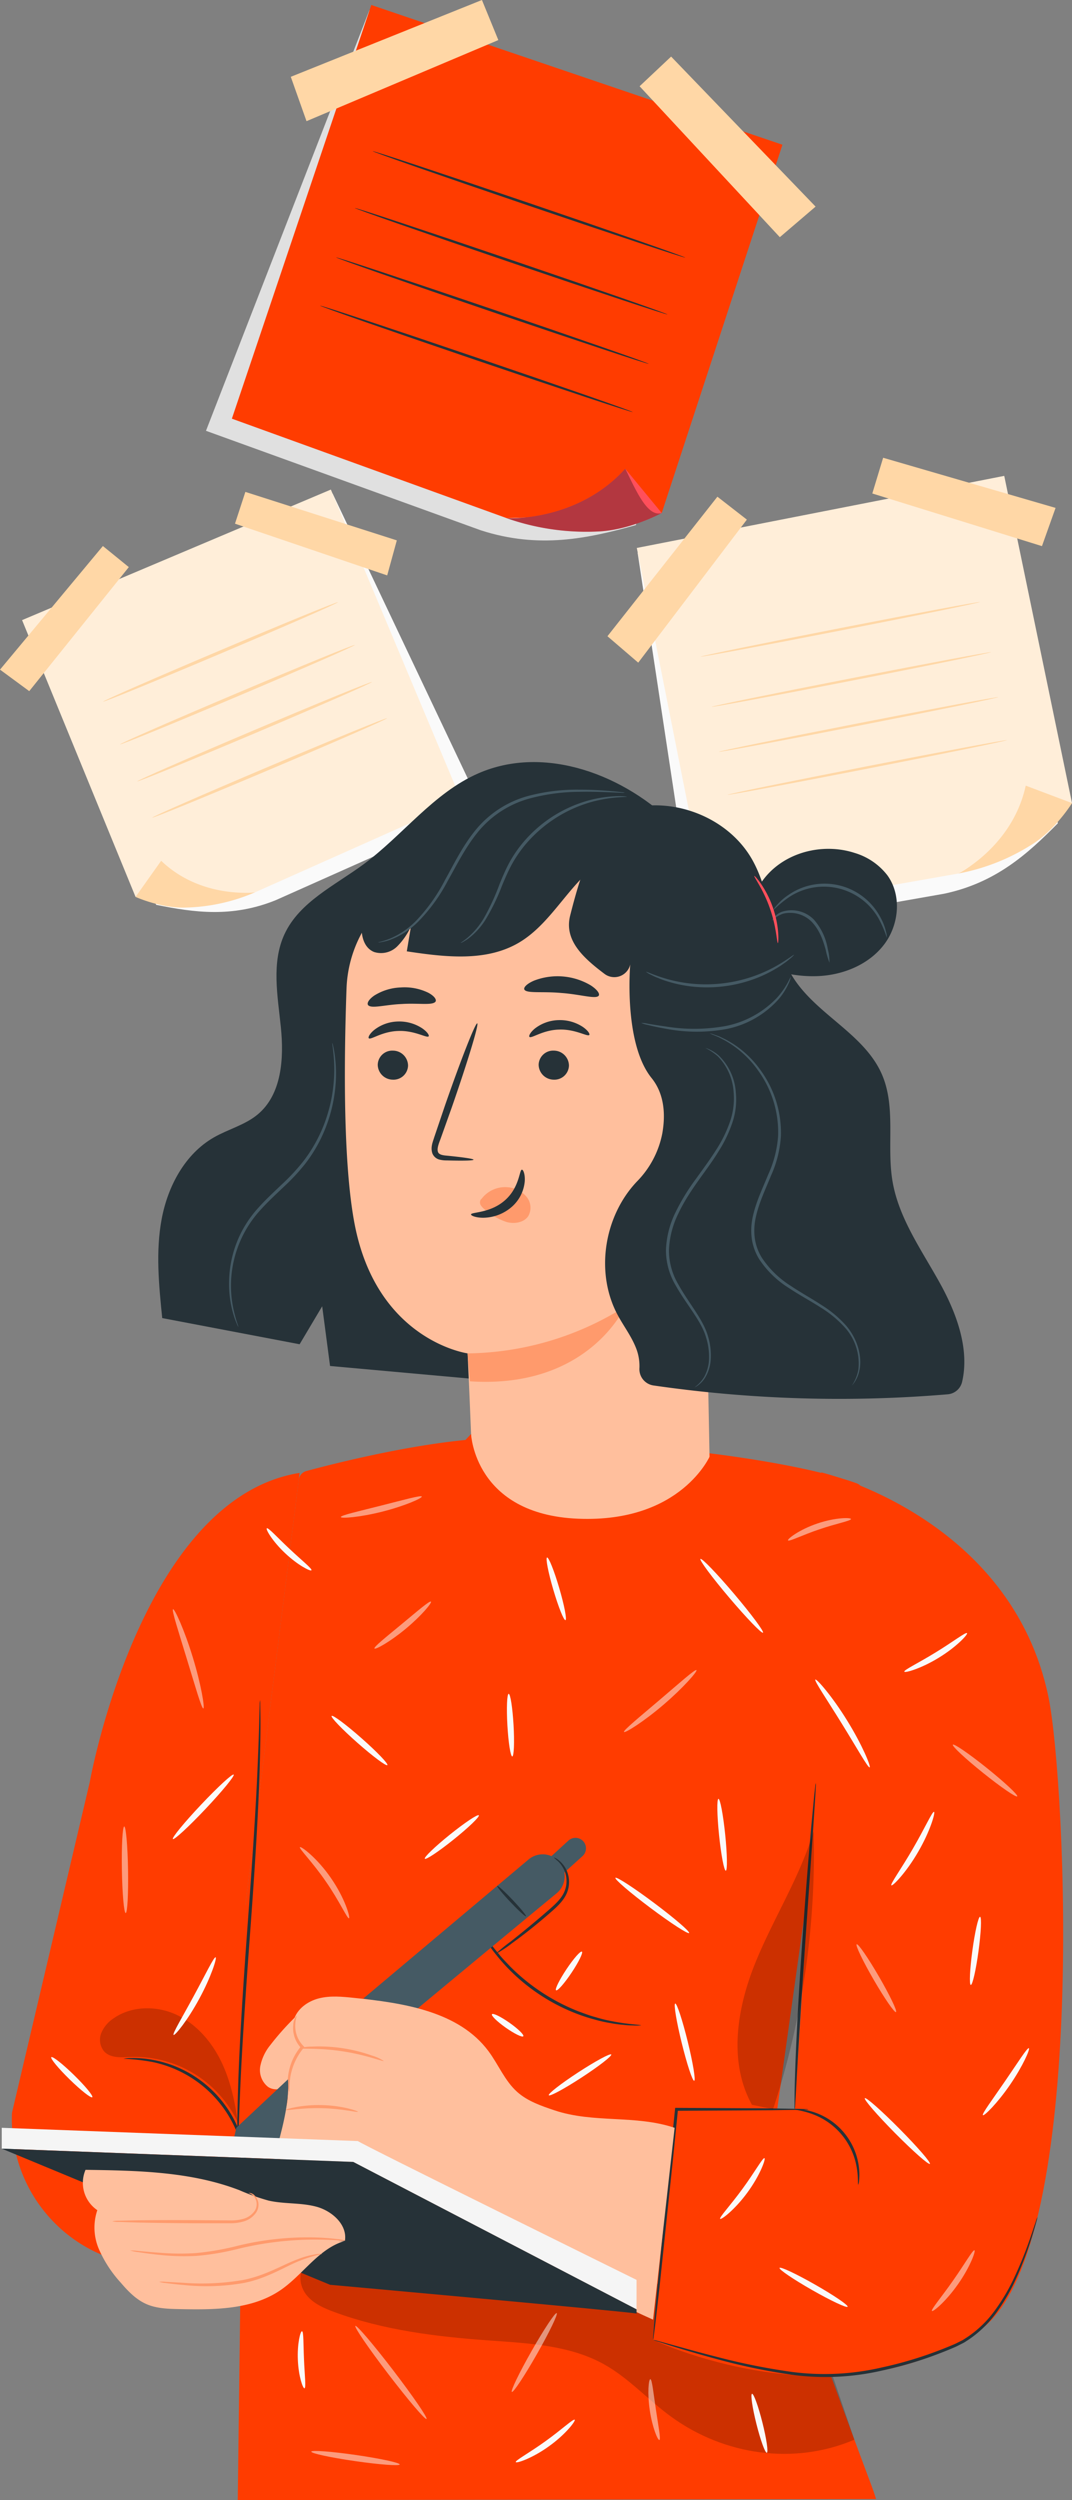 <svg xmlns="http://www.w3.org/2000/svg" width="295" height="687.745" viewBox="0 0 295 687.745">
  <rect x="0" y="0" width="295" height="687.745" fill="#808080" stroke="none"/>
  <g id="Grupo_953138" data-name="Grupo 953138" transform="translate(-98.25 5.797)">
    <g id="Grupo_953141" data-name="Grupo 953141" transform="translate(9.423 11.989)">
      <path id="Trazado_629390" data-name="Trazado 629390" d="M246.755,5231.79,265.4,5321.8c-8.293,8.419-17.09,16.376-31.289,19.377L165.8,5353.185l-16.039-105.809Z" transform="translate(114.532 -5113.117)" fill="#fafafa"/>
      <path id="Trazado_629391" data-name="Trazado 629391" d="M248.672,5228.64l18.647,90.014-31.289,19.376-68.308,12.005-20.164-101.568Z" transform="translate(116.509 -5115.521)" fill="#ffeed9"/>
      <path id="Trazado_629392" data-name="Trazado 629392" d="M166.114,5276.96l12.732,4.8s-4.6,7.494-11.3,11.555a57.1,57.1,0,0,1-19.991,7.822S162.472,5293.722,166.114,5276.96Z" transform="translate(204.982 -5078.63)" fill="#ffd7a6"/>
      <path id="Trazado_629393" data-name="Trazado 629393" d="M196.8,5250.123l-46.683-14.481,2.98-9.829,47.45,13.794Z" transform="translate(178.759 -5117.679)" fill="#ffd7a6"/>
      <path id="Trazado_629394" data-name="Trazado 629394" d="M198.3,5270.272l30.26-38.383,8.106,6.305-29.894,39.347Z" transform="translate(57.688 -5113.042)" fill="#ffd7a6"/>
      <g id="Grupo_934243" data-name="Grupo 934243" transform="translate(281.63 147.806)">
        <path id="Trazado_629395" data-name="Trazado 629395" d="M161.913,5263.351c.035.183,17.275-3.036,38.5-7.189s38.413-7.665,38.378-7.845-17.271,3.039-38.507,7.192S161.878,5263.172,161.913,5263.351Z" transform="translate(-161.913 -5248.309)" fill="#ffd7a6"/>
      </g>
      <g id="Grupo_934244" data-name="Grupo 934244" transform="translate(284.681 161.604)">
        <path id="Trazado_629396" data-name="Trazado 629396" d="M160.183,5271.178c.035.181,17.277-3.039,38.5-7.191s38.413-7.667,38.378-7.844-17.271,3.036-38.507,7.19S160.148,5271,160.183,5271.178Z" transform="translate(-160.183 -5256.135)" fill="#ffd7a6"/>
      </g>
      <g id="Grupo_934245" data-name="Grupo 934245" transform="translate(286.654 173.98)">
        <path id="Trazado_629397" data-name="Trazado 629397" d="M159.064,5278.194c.035.183,17.277-3.039,38.5-7.19s38.413-7.665,38.378-7.845-17.271,3.038-38.5,7.191S159.029,5278.015,159.064,5278.194Z" transform="translate(-159.064 -5263.152)" fill="#ffd7a6"/>
      </g>
      <g id="Grupo_934246" data-name="Grupo 934246" transform="translate(289.051 185.799)">
        <path id="Trazado_629398" data-name="Trazado 629398" d="M157.705,5284.9c.035.181,17.275-3.039,38.5-7.19s38.413-7.665,38.378-7.845-17.271,3.04-38.507,7.192S157.67,5284.717,157.705,5284.9Z" transform="translate(-157.705 -5269.853)" fill="#ffd7a6"/>
      </g>
    </g>
    <g id="Grupo_953139" data-name="Grupo 953139" transform="translate(98.25 128.876)">
      <path id="Trazado_629399" data-name="Trazado 629399" d="M355.213,5229.1l31.228,76.143c10.37,2.1,20.881,3.6,32.924-1.286l56.707-25.289L435,5192.106Z" transform="translate(-343.467 -5191.016)" fill="#fafafa"/>
      <path id="Trazado_629400" data-name="Trazado 629400" d="M357.7,5227.538l31.229,76.142,32.924-1.284,56.707-25.291-35.888-85.477Z" transform="translate(-351.624 -5191.628)" fill="#ffeed9"/>
      <path id="Trazado_629401" data-name="Trazado 629401" d="M389.6,5236.383l-7.046,9.938s7.169,3.261,14.171,2.922a51.193,51.193,0,0,0,18.755-4.206S400.693,5247,389.6,5236.383Z" transform="translate(-345.25 -5134.271)" fill="#ffd7a6"/>
      <path id="Trazado_629402" data-name="Trazado 629402" d="M405.844,5238.356l27.4-34.12-7.133-5.8-28.31,34Z" transform="translate(-397.798 -5182.907)" fill="#ffd7a6"/>
      <path id="Trazado_629403" data-name="Trazado 629403" d="M410,5205.245l-41.676-13.335-2.858,8.74,41.886,14.231Z" transform="translate(-300.801 -5191.27)" fill="#ffd7a6"/>
      <g id="Grupo_934247" data-name="Grupo 934247" transform="translate(28.395 30.982)">
        <path id="Trazado_629404" data-name="Trazado 629404" d="M437.167,5205.212c-.094-.219-14.627,5.725-32.46,13.27s-32.221,13.844-32.127,14.064,14.623-5.722,32.463-13.272S437.258,5205.432,437.167,5205.212Z" transform="translate(-372.579 -5205.207)" fill="#ffd7a6"/>
      </g>
      <g id="Grupo_934248" data-name="Grupo 934248" transform="translate(33.037 42.751)">
        <path id="Trazado_629405" data-name="Trazado 629405" d="M435.132,5210.37c-.091-.22-14.627,5.724-32.46,13.27s-32.219,13.846-32.127,14.063,14.625-5.722,32.463-13.27S435.225,5210.588,435.132,5210.37Z" transform="translate(-370.544 -5210.364)" fill="#ffd7a6"/>
      </g>
      <g id="Grupo_934249" data-name="Grupo 934249" transform="translate(37.77 52.923)">
        <path id="Trazado_629406" data-name="Trazado 629406" d="M433.058,5214.83c-.091-.221-14.627,5.721-32.46,13.269s-32.221,13.846-32.127,14.063,14.625-5.721,32.463-13.271S433.152,5215.049,433.058,5214.83Z" transform="translate(-368.47 -5214.824)" fill="#ffd7a6"/>
      </g>
      <g id="Grupo_934250" data-name="Grupo 934250" transform="translate(41.909 62.893)">
        <path id="Trazado_629407" data-name="Trazado 629407" d="M431.244,5219.2c-.091-.218-14.627,5.727-32.46,13.271s-32.219,13.844-32.127,14.063,14.625-5.723,32.463-13.273S431.337,5219.419,431.244,5219.2Z" transform="translate(-366.656 -5219.193)" fill="#ffd7a6"/>
      </g>
    </g>
    <g id="Grupo_953140" data-name="Grupo 953140" transform="translate(126.933 -5.797)">
      <path id="Trazado_629415" data-name="Trazado 629415" d="M391.84,5220.233l-33.222,101.3c-13.2,3.679-26.643,6.6-42.659,1.422l-75.631-27.369,44.964-115.676Z" transform="translate(-212.33 -5177.078)" fill="#e0e0e0"/>
      <path id="Trazado_629416" data-name="Trazado 629416" d="M388.1,5217.586l-33.222,101.3-42.658,1.421-75.632-27.368,38.369-113.8Z" transform="translate(-201.464 -5177.769)" fill="#ff3c00"/>
      <path id="Trazado_629417" data-name="Trazado 629417" d="M286.675,5246.2l10.033,12.185s-8.956,4.882-18.036,5.1a66.211,66.211,0,0,1-24.623-3.675S273.334,5260.952,286.675,5246.2Z" transform="translate(-143.296 -5117.263)" fill="#ff4f5b"/>
      <path id="Trazado_629418" data-name="Trazado 629418" d="M286.675,5246.2c3.049,6.165,6.127,13.385,10.033,12.185,0,0-8.956,4.882-18.036,5.1a66.211,66.211,0,0,1-24.623-3.675S273.334,5260.952,286.675,5246.2Z" transform="translate(-143.296 -5117.263)" opacity="0.3"/>
      <path id="Trazado_629419" data-name="Trazado 629419" d="M270.378,5236.285l-38.589-41.521,8.673-8.163,39.757,41.271Z" transform="translate(-84.463 -5171.038)" fill="#ffd7a6"/>
      <path id="Trazado_629420" data-name="Trazado 629420" d="M277.686,5199.55l52.6-21.13,4.511,11.023-52.785,22.31Z" transform="translate(-226.346 -5178.42)" fill="#ffd7a6"/>
      <g id="Grupo_934275" data-name="Grupo 934275" transform="translate(73.888 41.584)">
        <path id="Trazado_629421" data-name="Trazado 629421" d="M250.641,5200.282c-.063.19,19.139,6.894,42.885,14.977s43.056,14.484,43.121,14.3-19.135-6.893-42.891-14.977S250.706,5200.1,250.641,5200.282Z" transform="translate(-250.641 -5200.278)" fill="#263238"/>
      </g>
      <g id="Grupo_934276" data-name="Grupo 934276" transform="translate(68.99 57.224)">
        <path id="Trazado_629422" data-name="Trazado 629422" d="M253.217,5208.505c-.065.188,19.139,6.894,42.885,14.975s43.056,14.483,43.119,14.3-19.135-6.891-42.889-14.976S253.28,5208.319,253.217,5208.505Z" transform="translate(-253.217 -5208.501)" fill="#263238"/>
      </g>
      <g id="Grupo_934277" data-name="Grupo 934277" transform="translate(63.827 70.811)">
        <path id="Trazado_629423" data-name="Trazado 629423" d="M255.93,5215.646c-.063.189,19.139,6.9,42.885,14.975s43.056,14.484,43.121,14.3-19.135-6.891-42.889-14.975S255.995,5215.461,255.93,5215.646Z" transform="translate(-255.93 -5215.643)" fill="#263238"/>
      </g>
      <g id="Grupo_934278" data-name="Grupo 934278" transform="translate(59.414 84.081)">
        <path id="Trazado_629424" data-name="Trazado 629424" d="M258.251,5222.624c-.065.188,19.139,6.89,42.885,14.974s43.056,14.484,43.119,14.294S325.12,5245,301.366,5236.92,258.314,5222.434,258.251,5222.624Z" transform="translate(-258.251 -5222.62)" fill="#263238"/>
      </g>
    </g>
    <g id="Grupo_953142" data-name="Grupo 953142" transform="translate(4.074 6.668)">
      <path id="Trazado_629470" data-name="Trazado 629470" d="M329.631,5551.174c-2.9,0,22.19,67.4,28.648,84.623.713,1.905,1.215,3.585,1.215,3.585l-175.655.305,2.072-163.438a3.086,3.086,0,0,1,.022-.321l14.689-116.909a2.876,2.876,0,0,1,2.1-2.421c6.955-1.885,32.018-8.355,51.193-9.064,22.477-.833,54.984,3.625,54.984,3.625s29.167,3.008,45.22,8.8a2.884,2.884,0,0,1,1.883,3.117Z" transform="translate(-24.239 -4964.406)" fill="#ff3c00"/>
      <g id="Grupo_934402" data-name="Grupo 934402" transform="translate(224.266 514.32)">
        <path id="Trazado_629471" data-name="Trazado 629471" d="M212.585,5405.779a11.64,11.64,0,0,0,.88,2.123,20.8,20.8,0,0,0,1.235,2.4,33.493,33.493,0,0,0,1.863,3.051,38.294,38.294,0,0,0,2.565,3.494,49.762,49.762,0,0,0,3.294,3.74,52.613,52.613,0,0,0,18.972,12.422,49.611,49.611,0,0,0,4.743,1.528,38.145,38.145,0,0,0,4.23.954,33.847,33.847,0,0,0,3.542.49,21.039,21.039,0,0,0,2.689.175,11.624,11.624,0,0,0,2.3-.044c.009-.187-3.274-.165-8.416-1.208a40.767,40.767,0,0,1-4.152-1.043c-1.494-.384-3.027-.99-4.653-1.576a54.853,54.853,0,0,1-18.7-12.247c-1.188-1.257-2.354-2.419-3.3-3.636a40.5,40.5,0,0,1-2.615-3.388C214.048,5408.715,212.752,5405.7,212.585,5405.779Z" transform="translate(-212.579 -5405.778)" fill="#263238"/>
      </g>
      <g id="Grupo_934403" data-name="Grupo 934403" transform="translate(176.841 608.45)" opacity="0.2">
        <path id="Trazado_629472" data-name="Trazado 629472" d="M338.939,5497.809c-16.622,7.056-35.779,4.309-50.394-6.3-6.334-4.6-11.649-10.612-18.483-14.426-9.478-5.291-20.779-5.79-31.6-6.564-14.491-1.033-29.1-2.809-42.721-7.856-2.761-1.023-5.583-2.254-7.468-4.518s-2.518-5.828-.677-8.124c1.881-2.346,5.344-2.479,8.353-2.392,45.425,1.343,86.931,4.985,131.148,15.487" transform="translate(-186.49 -5447.609)"/>
      </g>
      <path id="Trazado_629473" data-name="Trazado 629473" d="M350.853,5282.648c-14.039-14.292-36.195-22.731-54.55-14.7-12.342,5.4-20.713,16.98-31.544,24.989-7.889,5.832-17.637,10.339-21.771,19.234-3.643,7.844-1.886,16.974-1.006,25.577s.263,18.528-6.4,24.041c-3.5,2.9-8.1,4.038-12.041,6.3-7.932,4.542-12.644,13.387-14.343,22.371s-.783,18.229.139,27.325l37.808,7.2,6.211-10.446,2.165,16.422,48.251,4.353Z" transform="translate(-70.519 -5067.668)" fill="#263238"/>
      <g id="Grupo_934470" data-name="Grupo 934470" transform="translate(189.079 226.268)">
        <g id="Grupo_934469" data-name="Grupo 934469">
          <g id="Grupo_934468" data-name="Grupo 934468">
            <g id="Grupo_934457" data-name="Grupo 934457">
              <g id="Grupo_934456" data-name="Grupo 934456">
                <g id="Grupo_934455" data-name="Grupo 934455">
                  <g id="Grupo_934408" data-name="Grupo 934408">
                    <g id="Grupo_934407" data-name="Grupo 934407">
                      <g id="Grupo_934406" data-name="Grupo 934406">
                        <g id="Grupo_934405" data-name="Grupo 934405">
                          <g id="Grupo_934404" data-name="Grupo 934404">
                            <path id="Trazado_629474" data-name="Trazado 629474" d="M301.607,5282.086l.081,10.518,2.975,157.7c.259,18.28-17.23,33.845-36.8,33.972h0c-19.77.131-27.835-14.723-28.4-33.186-.594-19.375-1.575-39.765-1.575-39.765s-25.079-3.456-31.15-35.888c-3.018-16.127-2.937-42.707-2.167-64.456a34.405,34.405,0,0,1,37.052-33.112Z" transform="translate(-204.115 -5277.768)" fill="#ffbf9d"/>
                          </g>
                        </g>
                      </g>
                    </g>
                  </g>
                  <g id="Grupo_934420" data-name="Grupo 934420" transform="translate(6.521 42.257)">
                    <g id="Grupo_934413" data-name="Grupo 934413" transform="translate(2.522 8.022)">
                      <g id="Grupo_934412" data-name="Grupo 934412">
                        <g id="Grupo_934411" data-name="Grupo 934411">
                          <g id="Grupo_934410" data-name="Grupo 934410">
                            <g id="Grupo_934409" data-name="Grupo 934409">
                              <path id="Trazado_629475" data-name="Trazado 629475" d="M241.072,5304a4.18,4.18,0,0,0,4.145,4.1,4,4,0,0,0,4.2-3.885,4.179,4.179,0,0,0-4.14-4.105A4,4,0,0,0,241.072,5304Z" transform="translate(-241.072 -5300.113)" fill="#263238"/>
                            </g>
                          </g>
                        </g>
                      </g>
                    </g>
                    <g id="Grupo_934419" data-name="Grupo 934419">
                      <g id="Grupo_934418" data-name="Grupo 934418">
                        <g id="Grupo_934417" data-name="Grupo 934417">
                          <g id="Grupo_934416" data-name="Grupo 934416">
                            <g id="Grupo_934415" data-name="Grupo 934415">
                              <g id="Grupo_934414" data-name="Grupo 934414">
                                <path id="Trazado_629476" data-name="Trazado 629476" d="M238.607,5301.167c.533.53,3.634-1.9,8.13-2.01,4.487-.177,7.851,2.042,8.324,1.48.232-.25-.322-1.22-1.787-2.225a11.462,11.462,0,0,0-6.683-1.859,11.013,11.013,0,0,0-6.451,2.28C238.787,5299.93,238.346,5300.929,238.607,5301.167Z" transform="translate(-238.535 -5296.546)" fill="#263238"/>
                              </g>
                            </g>
                          </g>
                        </g>
                      </g>
                    </g>
                  </g>
                  <g id="Grupo_934432" data-name="Grupo 934432" transform="translate(50.73 41.876)">
                    <g id="Grupo_934425" data-name="Grupo 934425" transform="translate(2.593 8.402)">
                      <g id="Grupo_934424" data-name="Grupo 934424">
                        <g id="Grupo_934423" data-name="Grupo 934423">
                          <g id="Grupo_934422" data-name="Grupo 934422">
                            <g id="Grupo_934421" data-name="Grupo 934421">
                              <path id="Trazado_629477" data-name="Trazado 629477" d="M221.394,5304a4.179,4.179,0,0,0,4.143,4.1,4,4,0,0,0,4.2-3.885,4.179,4.179,0,0,0-4.14-4.105A4,4,0,0,0,221.394,5304Z" transform="translate(-221.394 -5300.113)" fill="#263238"/>
                            </g>
                          </g>
                        </g>
                      </g>
                    </g>
                    <g id="Grupo_934431" data-name="Grupo 934431">
                      <g id="Grupo_934430" data-name="Grupo 934430">
                        <g id="Grupo_934429" data-name="Grupo 934429">
                          <g id="Grupo_934428" data-name="Grupo 934428">
                            <g id="Grupo_934427" data-name="Grupo 934427">
                              <g id="Grupo_934426" data-name="Grupo 934426">
                                <path id="Trazado_629478" data-name="Trazado 629478" d="M218.959,5301c.536.529,3.639-1.9,8.13-2.011,4.489-.178,7.851,2.044,8.326,1.48.23-.25-.32-1.218-1.789-2.225a11.463,11.463,0,0,0-6.681-1.86,11.05,11.05,0,0,0-6.454,2.28C219.143,5299.764,218.7,5300.762,218.959,5301Z" transform="translate(-218.889 -5296.377)" fill="#263238"/>
                              </g>
                            </g>
                          </g>
                        </g>
                      </g>
                    </g>
                  </g>
                  <g id="Grupo_934438" data-name="Grupo 934438" transform="translate(23.863 42.771)">
                    <g id="Grupo_934437" data-name="Grupo 934437">
                      <g id="Grupo_934436" data-name="Grupo 934436">
                        <g id="Grupo_934435" data-name="Grupo 934435">
                          <g id="Grupo_934434" data-name="Grupo 934434">
                            <g id="Grupo_934433" data-name="Grupo 934433">
                              <path id="Trazado_629479" data-name="Trazado 629479" d="M244.13,5334.287c.016-.255-2.792-.662-7.336-1.115-1.152-.086-2.243-.287-2.459-1.062-.293-.825.153-2.072.673-3.425l3.153-8.832c4.372-12.576,7.5-22.9,6.994-23.074s-4.464,9.88-8.834,22.455q-1.573,4.651-3.009,8.885c-.4,1.316-1.1,2.814-.472,4.52a2.885,2.885,0,0,0,1.935,1.626,7.807,7.807,0,0,0,1.955.217C241.293,5334.6,244.121,5334.543,244.13,5334.287Z" transform="translate(-232.586 -5296.776)" fill="#263238"/>
                            </g>
                          </g>
                        </g>
                      </g>
                    </g>
                  </g>
                  <g id="Grupo_934443" data-name="Grupo 934443" transform="translate(33.768 120.721)">
                    <g id="Grupo_934442" data-name="Grupo 934442">
                      <g id="Grupo_934441" data-name="Grupo 934441">
                        <g id="Grupo_934440" data-name="Grupo 934440">
                          <g id="Grupo_934439" data-name="Grupo 934439">
                            <path id="Trazado_629480" data-name="Trazado 629480" d="M214.55,5344.258a82.909,82.909,0,0,0,43.3-12.841s-9.966,22.665-42.648,20.52Z" transform="translate(-214.55 -5331.417)" fill="#ff9a6c"/>
                          </g>
                        </g>
                      </g>
                    </g>
                  </g>
                  <g id="Grupo_934448" data-name="Grupo 934448" transform="translate(37.183 87.828)">
                    <g id="Grupo_934447" data-name="Grupo 934447">
                      <g id="Grupo_934446" data-name="Grupo 934446">
                        <g id="Grupo_934445" data-name="Grupo 934445">
                          <g id="Grupo_934444" data-name="Grupo 934444">
                            <path id="Trazado_629481" data-name="Trazado 629481" d="M226.517,5320.034a8.1,8.1,0,0,1,7.178-3.209,7.4,7.4,0,0,1,5.182,2.6,4.689,4.689,0,0,1,.5,5.348c-1.166,1.737-3.69,2.2-5.853,1.652a17.042,17.042,0,0,1-5.839-3.27,4.991,4.991,0,0,1-1.321-1.3,1.5,1.5,0,0,1-.038-1.67" transform="translate(-226.093 -5316.799)" fill="#ff9a6c"/>
                          </g>
                        </g>
                      </g>
                    </g>
                  </g>
                  <g id="Grupo_934454" data-name="Grupo 934454" transform="translate(34.723 83.027)">
                    <g id="Grupo_934453" data-name="Grupo 934453" transform="translate(0)">
                      <g id="Grupo_934452" data-name="Grupo 934452">
                        <g id="Grupo_934451" data-name="Grupo 934451">
                          <g id="Grupo_934450" data-name="Grupo 934450">
                            <g id="Grupo_934449" data-name="Grupo 934449">
                              <path id="Trazado_629482" data-name="Trazado 629482" d="M240.791,5314.666c-.731-.023-.605,4.858-4.687,8.434-4.073,3.591-9.289,3.186-9.309,3.869-.059.307,1.186.916,3.382.916a12.166,12.166,0,0,0,7.777-2.953,10.575,10.575,0,0,0,3.618-7.065C241.7,5315.822,241.124,5314.627,240.791,5314.666Z" transform="translate(-226.793 -5314.665)" fill="#263238"/>
                            </g>
                          </g>
                        </g>
                      </g>
                    </g>
                  </g>
                </g>
              </g>
            </g>
            <g id="Grupo_934462" data-name="Grupo 934462" transform="translate(49.346 29.806)">
              <g id="Grupo_934461" data-name="Grupo 934461" transform="translate(0)">
                <g id="Grupo_934460" data-name="Grupo 934460">
                  <g id="Grupo_934459" data-name="Grupo 934459">
                    <g id="Grupo_934458" data-name="Grupo 934458">
                      <path id="Trazado_629483" data-name="Trazado 629483" d="M217.745,5294.628c.477,1.213,4.948.508,10.241,1,5.3.384,9.595,1.812,10.266.7.3-.535-.475-1.666-2.228-2.8a17.907,17.907,0,0,0-15.623-1.288C218.486,5293.067,217.538,5294.055,217.745,5294.628Z" transform="translate(-217.717 -5291.014)" fill="#263238"/>
                    </g>
                  </g>
                </g>
              </g>
            </g>
            <g id="Grupo_934467" data-name="Grupo 934467" transform="translate(6.274 32.871)">
              <g id="Grupo_934466" data-name="Grupo 934466">
                <g id="Grupo_934465" data-name="Grupo 934465">
                  <g id="Grupo_934464" data-name="Grupo 934464">
                    <g id="Grupo_934463" data-name="Grupo 934463">
                      <path id="Trazado_629484" data-name="Trazado 629484" d="M237.827,5297.3c.992.995,4.732-.169,9.262-.344,4.525-.306,8.389.454,9.244-.637.371-.528-.261-1.536-1.964-2.455a14.914,14.914,0,0,0-7.576-1.464,14.65,14.65,0,0,0-7.333,2.253C237.887,5295.748,237.388,5296.814,237.827,5297.3Z" transform="translate(-237.674 -5292.376)" fill="#263238"/>
                    </g>
                  </g>
                </g>
              </g>
            </g>
          </g>
        </g>
      </g>
      <path id="Trazado_629485" data-name="Trazado 629485" d="M207.243,5351.671s52.39,12.293,62.549,61.974c4.669,22.829,11.211,153.906-19.325,174.271-39.413,26.281-89.511,2.364-89.511,2.364l6.433-63.4h32.529l4.39-69.458C203.085,5462.746,207.243,5351.671,207.243,5351.671Z" transform="translate(112.944 -4959.104)" fill="#ff3c00"/>
      <path id="Trazado_629486" data-name="Trazado 629486" d="M290.712,5569.8a40.511,40.511,0,0,1-36.341-42.056l21.4-90.938s13.877-78.042,57.756-85.077l-14.951,118.976,1.427,25.07s-.68,16.589-2.367,47.665Z" transform="translate(-156.899 -4959.027)" fill="#ff3c00"/>
      <g id="Grupo_934471" data-name="Grupo 934471" transform="translate(128.136 553.655)">
        <path id="Trazado_629487" data-name="Trazado 629487" d="M260.748,5423.474a56.182,56.182,0,0,1,7.9.868,32.09,32.09,0,0,1,25.173,25.7,55.685,55.685,0,0,1,.7,7.913,8.72,8.72,0,0,0,.25-2.142,28.672,28.672,0,0,0-.362-5.877,31.553,31.553,0,0,0-25.648-26.182,28.362,28.362,0,0,0-5.869-.482A8.941,8.941,0,0,0,260.748,5423.474Z" transform="translate(-260.748 -5423.258)" fill="#263238"/>
      </g>
      <path id="Trazado_629488" data-name="Trazado 629488" d="M185.6,5272.4c-5.9,7.92-8.7,14.005-12.239,28.089-1.733,6.9,3.877,11.772,9.446,15.983a4.493,4.493,0,0,0,7.1-2.6h0s-1.935,21.583,5.869,31.263c3.659,4.536,3.814,10.354,2.946,15.258a25.844,25.844,0,0,1-6.971,13.2c-9.048,9.516-11.562,25.034-5.319,36.7,1.6,2.987,3.686,5.721,4.962,8.86a13.418,13.418,0,0,1,1.04,5.73,4.536,4.536,0,0,0,3.848,4.818,356.28,356.28,0,0,0,80.967,2.435,4.44,4.44,0,0,0,3.965-3.356c2.113-8.944-1.411-18.7-5.932-26.934-5.047-9.195-11.476-18.021-13.213-28.369-1.634-9.737,1.024-20.237-2.889-29.3-4.8-11.128-17.851-16.39-24.386-26.6-6.163-9.629-5.668-22.256-11.19-32.268-7.09-12.853-24.548-18.789-38-12.918" transform="translate(77.705 -5061.052)" fill="#263238"/>
      <path id="Trazado_629489" data-name="Trazado 629489" d="M284.043,5283.545c-10.245,5.266-14.978,17.8-24.93,23.6-9.066,5.284-20.376,3.89-30.752,2.332q.581-3.453,1.157-6.9a18.6,18.6,0,0,1-3.846,5.588,6.319,6.319,0,0,1-6.305,1.494c-3.481-1.4-3.942-6.191-3.049-9.836a33.764,33.764,0,0,1,9.057-15.34,45.934,45.934,0,0,1,59.923-4.791" transform="translate(-22.24 -5060.244)" fill="#263238"/>
      <g id="Grupo_934472" data-name="Grupo 934472" transform="translate(159.471 455.201)">
        <path id="Trazado_629490" data-name="Trazado 629490" d="M265.379,5379.505a7.442,7.442,0,0,0-.1,1.281c-.027.92-.065,2.139-.112,3.668-.063,3.188-.223,7.8-.466,13.491-.468,11.389-1.53,27.1-2.815,44.447s-2.252,33.084-2.568,44.493c-.167,5.7-.234,10.318-.2,13.505l.047,3.673a7.464,7.464,0,0,0,.072,1.281,7,7,0,0,0,.1-1.281q.04-1.375.11-3.668c.063-3.186.225-7.8.468-13.49.466-11.387,1.53-27.1,2.815-44.453s2.252-33.08,2.567-44.485c.164-5.7.234-10.319.2-13.507-.02-1.534-.036-2.754-.047-3.674A7.267,7.267,0,0,0,265.379,5379.505Z" transform="translate(-259.115 -5379.505)" fill="#263238"/>
      </g>
      <g id="Grupo_934473" data-name="Grupo 934473" transform="translate(312.809 478.038)">
        <path id="Trazado_629491" data-name="Trazado 629491" d="M191.252,5479.392a3.655,3.655,0,0,0,.117-.908c.045-.7.1-1.559.169-2.617.135-2.392.315-5.648.538-9.619.461-8.123,1.175-19.338,2.021-31.724.857-12.334,1.634-23.5,2.205-31.717.261-3.973.475-7.228.632-9.619.054-1.056.1-1.922.135-2.617a3.733,3.733,0,0,0-.009-.917,3.679,3.679,0,0,0-.162.9c-.077.689-.173,1.55-.293,2.6-.223,2.387-.529,5.635-.9,9.6-.713,8.106-1.609,19.314-2.455,31.708s-1.465,23.616-1.773,31.752c-.146,4.064-.252,7.358-.268,9.633,0,1.063-.009,1.929-.011,2.625A3.7,3.7,0,0,0,191.252,5479.392Z" transform="translate(-191.198 -5389.655)" fill="#263238"/>
      </g>
      <g id="Grupo_934474" data-name="Grupo 934474" transform="translate(312.863 567.711)">
        <path id="Trazado_629492" data-name="Trazado 629492" d="M185.878,5429.569c-.016.154,1.7.228,4.264,1.094A18.955,18.955,0,0,1,203,5445.915c.419,2.673.2,4.376.356,4.386a3.032,3.032,0,0,0,.252-1.179,15.708,15.708,0,0,0-.011-3.285,18.267,18.267,0,0,0-13.272-15.746,15.34,15.34,0,0,0-3.236-.568A3.027,3.027,0,0,0,185.878,5429.569Z" transform="translate(-185.878 -5429.504)" fill="#263238"/>
      </g>
      <g id="Grupo_934475" data-name="Grupo 934475" transform="translate(273.883 567.366)">
        <path id="Trazado_629493" data-name="Trazado 629493" d="M192.113,5493.163a4.489,4.489,0,0,0,.189-1c.1-.752.22-1.709.374-2.9l1.215-10.652c.956-9.1,2.259-21.493,3.7-35.184.477-4.756.938-9.358,1.366-13.627l-.4.366c10.443-.06,19.489-.112,26.053-.151l7.565-.117,2.021-.068a2.552,2.552,0,0,0,.7-.072,2.792,2.792,0,0,0-.7-.07l-2.021-.066c-1.872-.031-4.419-.07-7.565-.121l-26.053-.15-.369,0-.038.37c-.439,4.269-.911,8.867-1.4,13.623-1.341,13.7-2.554,26.1-3.447,35.209-.391,4.43-.713,8.05-.947,10.684-.088,1.188-.16,2.153-.216,2.905A4.747,4.747,0,0,0,192.113,5493.163Z" transform="translate(-192.096 -5429.352)" fill="#263238"/>
      </g>
      <g id="Grupo_934476" data-name="Grupo 934476" transform="translate(273.9 597.391)">
        <path id="Trazado_629494" data-name="Trazado 629494" d="M164.094,5476.481a7.485,7.485,0,0,0,1.231.455l3.576,1.141c3.112.965,7.624,2.341,13.258,3.845a166.676,166.676,0,0,0,20.065,4.165,69.314,69.314,0,0,0,25.031-1.185,106.1,106.1,0,0,0,12.531-3.53c1.982-.708,3.918-1.434,5.785-2.211.932-.394,1.861-.757,2.75-1.237l1.337-.675,1.24-.8a30.473,30.473,0,0,0,7.858-7.7,53.723,53.723,0,0,0,4.84-8.26,97.245,97.245,0,0,0,4.926-12.911c.475-1.56.833-2.774,1.051-3.6a7.411,7.411,0,0,0,.3-1.276,7.561,7.561,0,0,0-.464,1.225c-.3.885-.7,2.07-1.2,3.552a109.287,109.287,0,0,1-5.151,12.752,54.365,54.365,0,0,1-4.867,8.1,30.128,30.128,0,0,1-7.716,7.465l-1.206.77-1.294.645c-.851.455-1.784.813-2.709,1.2-1.859.764-3.78,1.48-5.749,2.175a107.5,107.5,0,0,1-12.437,3.487,69.646,69.646,0,0,1-24.75,1.241,175.922,175.922,0,0,1-20.018-3.975c-5.641-1.425-10.175-2.713-13.317-3.579q-2.268-.617-3.618-.989A7.894,7.894,0,0,0,164.094,5476.481Z" transform="translate(-164.094 -5442.695)" fill="#263238"/>
      </g>
      <path id="Trazado_629495" data-name="Trazado 629495" d="M183.016,5304.354c-3.348-7.555-1.195-17.057,4.761-22.783s15.209-7.558,23.067-5a17.779,17.779,0,0,1,9,6.158c3.994,5.518,3.218,13.631-.914,19.045s-11.008,8.279-17.811,8.658-13.549-1.489-19.838-4.106" transform="translate(118.531 -5054.407)" fill="#263238"/>
      <g id="Grupo_934484" data-name="Grupo 934484" transform="translate(165.736 493.082)">
        <g id="Grupo_934479" data-name="Grupo 934479" transform="translate(28.415)">
          <path id="Trazado_629496" data-name="Trazado 629496" d="M275.141,5409.058c-11.4,9.4-38.209,31.652-38.209,31.652l-15.014-2.671,45.484-38.265a6.048,6.048,0,0,1,8.265.458h0A6.042,6.042,0,0,1,275.141,5409.058Z" transform="translate(-221.919 -5393.817)" fill="#455a64"/>
          <path id="Trazado_629497" data-name="Trazado 629497" d="M222.969,5406.7l5.9-5.329a2.888,2.888,0,0,0,.272-4h0a2.888,2.888,0,0,0-4.154-.267l-5.68,5.206Z" transform="translate(-168.542 -5396.339)" fill="#455a64"/>
          <g id="Grupo_934477" data-name="Grupo 934477" transform="translate(36.84 13.211)">
            <path id="Trazado_629498" data-name="Trazado 629498" d="M226.65,5402.22c-.169.16,1.469,2.167,3.659,4.48s4.107,4.063,4.275,3.9-1.467-2.167-3.659-4.483S226.821,5402.058,226.65,5402.22Z" transform="translate(-226.638 -5402.21)" fill="#263238"/>
          </g>
          <g id="Grupo_934478" data-name="Grupo 934478" transform="translate(36.393 5.394)">
            <path id="Trazado_629499" data-name="Trazado 629499" d="M221.384,5425.3a28.889,28.889,0,0,0,4.539-2.965c2.716-1.957,6.379-4.793,10.232-8.149,1.91-1.653,3.846-3.351,4.791-5.514a7.9,7.9,0,0,0,.153-5.985,7.508,7.508,0,0,0-2.41-3.237,3.006,3.006,0,0,0-1.294-.7,13.87,13.87,0,0,0,1.08.956,7.877,7.877,0,0,1,2.059,3.192,7.448,7.448,0,0,1-.3,5.458c-.88,1.931-2.712,3.535-4.633,5.2-3.837,3.343-7.421,6.237-10.036,8.313A41.8,41.8,0,0,0,221.384,5425.3Z" transform="translate(-221.382 -5398.737)" fill="#263238"/>
          </g>
        </g>
        <g id="Grupo_934483" data-name="Grupo 934483" transform="translate(0 43.671)">
          <path id="Trazado_629500" data-name="Trazado 629500" d="M317.763,5451.849c-10.8-3.631-22.282-1.185-33.083-4.815-3.623-1.217-7.351-2.493-10.209-5.031-3.429-3.049-5.176-7.528-7.912-11.214-8.177-11.011-23.454-13.293-37.1-14.691-3.186-.327-6.449-.646-9.552.136s-6.071,2.909-6.944,5.992,1.118,6.926,4.3,7.246c-2.988.13-5.081,3.167-5.63,6.109s-.063,5.987-.457,8.952c-.556,4.169-2.835,8.068-2.7,12.273.18,5.746,4.946,10.484,10.259,12.7s11.188,2.5,16.886,3.3c27.973,3.938,49.251,19.821,76.219,31.819" transform="translate(-203.68 -5415.746)" fill="#ffbf9d"/>
          <path id="Trazado_629501" data-name="Trazado 629501" d="M258.309,5436.8c-.923,1.921-3.76,2.352-5.511,1.135a5.9,5.9,0,0,1-2.113-5.693,13.244,13.244,0,0,1,2.7-5.73,74.416,74.416,0,0,1,7.826-8.646l8.668,7.258Z" transform="translate(-250.612 -5413.102)" fill="#ffbf9d"/>
          <g id="Grupo_934480" data-name="Grupo 934480" transform="translate(10.89 13.715)">
            <path id="Trazado_629502" data-name="Trazado 629502" d="M244.043,5422.351c.016.265,5.308-.167,11.717.823,6.42.945,11.348,2.922,11.44,2.673a11.3,11.3,0,0,0-3.162-1.458,43.507,43.507,0,0,0-16.544-2.5A11.331,11.331,0,0,0,244.043,5422.351Z" transform="translate(-244.043 -5421.842)" fill="#ff9a6c"/>
          </g>
          <g id="Grupo_934481" data-name="Grupo 934481" transform="translate(7.073 29.842)">
            <path id="Trazado_629503" data-name="Trazado 629503" d="M247.207,5430.36c.052.257,4.458-.647,9.944-.49,5.493.117,9.847,1.237,9.91.984.077-.193-4.269-1.711-9.887-1.833C251.557,5428.867,247.142,5430.165,247.207,5430.36Z" transform="translate(-247.207 -5429.009)" fill="#ff9a6c"/>
          </g>
          <g id="Grupo_934482" data-name="Grupo 934482" transform="translate(7.621 5.266)">
            <path id="Trazado_629504" data-name="Trazado 629504" d="M254.119,5439c.137-.014,0-1.274.239-3.263a16.76,16.76,0,0,1,3.735-8.745l.245-.3-.27-.266a7.838,7.838,0,0,1-2.253-5.732c.041-1.621.486-2.549.362-2.6a4.3,4.3,0,0,0-.911,2.565,7.913,7.913,0,0,0,2.216,6.365l-.027-.572a16.337,16.337,0,0,0-1.186,1.587,15.6,15.6,0,0,0-2.511,7.648A7.273,7.273,0,0,0,254.119,5439Z" transform="translate(-253.746 -5418.087)" fill="#ff9a6c"/>
          </g>
        </g>
      </g>
      <path id="Trazado_629505" data-name="Trazado 629505" d="M271.759,5425.864,257.544,5439.2l-1.816,7.918,13.144-2.961C270.753,5437.465,272.144,5431.092,271.759,5425.864Z" transform="translate(-98.335 -4866.345)" fill="#455a64"/>
      <path id="Trazado_629506" data-name="Trazado 629506" d="M311.133,5435.44c.29.523,76.683,38.186,76.683,38.186v8.1l-77.957-40.553-96.73-3.65v-5.734Z" transform="translate(-118.47 -4858.936)" fill="#f5f5f5"/>
      <path id="Trazado_629507" data-name="Trazado 629507" d="M387.816,5479.706c-.533-.364-84.345-7.919-84.345-7.919l-90.342-37.448,96.73,3.651,77.957,40.551Z" transform="translate(-118.47 -4855.749)" fill="#263238"/>
      <g id="Grupo_934488" data-name="Grupo 934488" transform="translate(116.96 584.416)">
        <path id="Trazado_629508" data-name="Trazado 629508" d="M320.9,5456.41c.677-4.392-3.526-8.152-7.811-9.324s-8.866-.708-13.2-1.694a60.074,60.074,0,0,1-8.051-2.869c-13.36-5.129-28.018-5.392-42.327-5.595a9.089,9.089,0,0,0,3.245,11.1,14.959,14.959,0,0,0,.443,10.73,33.466,33.466,0,0,0,5.97,9.169c2.012,2.357,4.226,4.668,7.061,5.918,2.817,1.244,5.986,1.329,9.064,1.393,9.6.2,19.894.209,27.833-5.185,6.17-4.2,10.452-11.391,17.6-13.518l-1.694.067" transform="translate(-248.759 -5436.929)" fill="#ffbf9d"/>
        <g id="Grupo_934485" data-name="Grupo 934485" transform="translate(8.11 6.336)">
          <path id="Trazado_629509" data-name="Trazado 629509" d="M259.358,5447.564a7.647,7.647,0,0,0,1.838.174c1.366.042,3.04.1,5.011.163,4.233.1,10.081.171,16.539.2l9.113,0a12.517,12.517,0,0,0,4.028-.614,6.2,6.2,0,0,0,2.912-2.123,3.868,3.868,0,0,0,.761-2.888,3.651,3.651,0,0,0-1.01-2,2.033,2.033,0,0,0-1.719-.712,3.7,3.7,0,0,1,1.478.94,3.341,3.341,0,0,1,.009,4.3,5.66,5.66,0,0,1-2.662,1.817,12.187,12.187,0,0,1-3.807.5c-2.819-.022-5.882-.042-9.1-.068-6.458-.035-12.306-.016-16.539.042l-5.013.108A7.854,7.854,0,0,0,259.358,5447.564Z" transform="translate(-259.358 -5439.744)" fill="#ff9a6c"/>
        </g>
        <g id="Grupo_934486" data-name="Grupo 934486" transform="translate(13.034 18.563)">
          <path id="Trazado_629510" data-name="Trazado 629510" d="M248.742,5448.814a12.133,12.133,0,0,0,2.306.454c1.494.229,3.661.537,6.357.8a61.96,61.96,0,0,0,9.523.225,70.015,70.015,0,0,0,11.5-1.934,89.562,89.562,0,0,1,20.808-2.553c2.689-.013,4.867.093,6.373.176a13.657,13.657,0,0,0,2.347.07,11.25,11.25,0,0,0-2.318-.4c-1.5-.184-3.686-.384-6.4-.448a81.077,81.077,0,0,0-21,2.326,75.1,75.1,0,0,1-11.366,1.982,68.029,68.029,0,0,1-9.424-.045c-2.687-.183-4.86-.4-6.364-.529A12.7,12.7,0,0,0,248.742,5448.814Z" transform="translate(-248.742 -5445.178)" fill="#ff9a6c"/>
        </g>
        <g id="Grupo_934487" data-name="Grupo 934487" transform="translate(21.011 23.108)">
          <path id="Trazado_629511" data-name="Trazado 629511" d="M251.574,5454.893a7.726,7.726,0,0,0,1.8.336c1.163.153,2.849.36,4.944.54a59.677,59.677,0,0,0,16.422-.532c6.431-1.227,11.433-4.5,15.268-6.029a39.071,39.071,0,0,1,6.433-1.978,5.682,5.682,0,0,0-1.832.1,23.314,23.314,0,0,0-4.824,1.322c-3.981,1.427-8.963,4.572-15.212,5.754a67.269,67.269,0,0,1-16.215.767q-2.923-.163-4.955-.273A7.6,7.6,0,0,0,251.574,5454.893Z" transform="translate(-251.574 -5447.198)" fill="#ff9a6c"/>
        </g>
      </g>
      <g id="Grupo_934489" data-name="Grupo 934489" transform="translate(121.702 539.976)" opacity="0.2">
        <path id="Trazado_629512" data-name="Trazado 629512" d="M299.819,5448.691c-.808-5.927-2.088-11.866-4.761-17.22s-6.856-10.112-12.3-12.583-12.216-2.374-17.122,1.05a8.879,8.879,0,0,0-3.414,4.072,5,5,0,0,0,.821,5.064c1.8,1.909,4.84,1.607,7.464,1.491a31.42,31.42,0,0,1,29.046,17.5" transform="translate(-261.883 -5417.18)"/>
      </g>
      <g id="Grupo_934490" data-name="Grupo 934490" transform="translate(297.134 491.234)" opacity="0.2">
        <path id="Trazado_629513" data-name="Trazado 629513" d="M195.407,5470.814c-6.472-11.674-4.179-26.319.79-38.712s12.387-23.786,16.179-36.583a225.906,225.906,0,0,1-11.157,76.509" transform="translate(-191.436 -5395.519)"/>
      </g>
      <path id="Trazado_629514" data-name="Trazado 629514" d="M281.007,5352.836s-7.9,18.625-36.4,17.442-29.426-23.3-29.426-23.3l-19.068,20.275,18.114,37.339,24.334,18.164,33.152-13.625,27.313-21.191Z" transform="translate(8.625 -4964.974)" fill="#ff3c00"/>
      <g id="Grupo_934491" data-name="Grupo 934491" transform="translate(356.37 467.431)" opacity="0.5">
        <path id="Trazado_629515" data-name="Trazado 629515" d="M166.583,5384.973c-.295.365,3.434,3.844,8.326,7.769s9.1,6.811,9.392,6.447-3.436-3.843-8.33-7.771S166.876,5384.605,166.583,5384.973Z" transform="translate(-166.567 -5384.941)" fill="#fafafa"/>
      </g>
      <g id="Grupo_934492" data-name="Grupo 934492" transform="translate(343.028 436.744)">
        <path id="Trazado_629516" data-name="Trazado 629516" d="M172.708,5381.933c.146.423,4.647-.848,9.516-3.851,4.885-2.983,8.054-6.425,7.743-6.747-.326-.363-3.9,2.417-8.63,5.3C176.626,5379.543,172.531,5381.476,172.708,5381.933Z" transform="translate(-172.703 -5371.302)" fill="#fafafa"/>
      </g>
      <g id="Grupo_934493" data-name="Grupo 934493" transform="translate(318.519 449.541)">
        <path id="Trazado_629517" data-name="Trazado 629517" d="M184.629,5377c-.385.3,3.216,5.531,7.313,12.176,4.12,6.638,7.2,12.193,7.635,11.981.41-.19-2.018-6.149-6.19-12.874C189.233,5381.552,184.983,5376.721,184.629,5377Z" transform="translate(-184.601 -5376.991)" fill="#fafafa"/>
      </g>
      <g id="Grupo_934494" data-name="Grupo 934494" transform="translate(339.436 485.932)">
        <path id="Trazado_629518" data-name="Trazado 629518" d="M176.749,5413.393c.333.3,4.1-3.537,7.385-9.235,3.317-5.685,4.779-10.85,4.356-10.991-.459-.174-2.59,4.6-5.824,10.14C179.463,5408.857,176.371,5413.08,176.749,5413.393Z" transform="translate(-176.717 -5393.163)" fill="#fafafa"/>
      </g>
      <g id="Grupo_934495" data-name="Grupo 934495" transform="translate(361.076 514.809)">
        <path id="Trazado_629519" data-name="Trazado 629519" d="M171.257,5424.747c.464.06,1.413-4.085,2.117-9.26s.9-9.429.434-9.489-1.411,4.082-2.115,9.257S170.794,5424.682,171.257,5424.747Z" transform="translate(-171.006 -5405.997)" fill="#fafafa"/>
      </g>
      <g id="Grupo_934496" data-name="Grupo 934496" transform="translate(329.872 522.361)" opacity="0.5">
        <path id="Trazado_629520" data-name="Trazado 629520" d="M192.248,5428.012c.405-.237-1.688-4.6-4.676-9.751s-5.738-9.137-6.143-8.9,1.688,4.6,4.676,9.75S191.843,5428.246,192.248,5428.012Z" transform="translate(-181.379 -5409.352)" fill="#fafafa"/>
      </g>
      <g id="Grupo_934497" data-name="Grupo 934497" transform="translate(364.628 550.943)">
        <path id="Trazado_629521" data-name="Trazado 629521" d="M165.159,5440.494c.338.3,3.972-3.257,7.5-8.412s5.554-9.815,5.148-10.021c-.425-.226-3.072,4.011-6.548,9.063C167.8,5436.184,164.795,5440.178,165.159,5440.494Z" transform="translate(-165.129 -5422.053)" fill="#fafafa"/>
      </g>
      <g id="Grupo_934498" data-name="Grupo 934498" transform="translate(332.14 564.684)">
        <path id="Trazado_629522" data-name="Trazado 629522" d="M177.266,5428.179c-.333.333,3.407,4.646,8.351,9.637s9.226,8.768,9.559,8.439-3.407-4.645-8.353-9.635S177.6,5427.851,177.266,5428.179Z" transform="translate(-177.246 -5428.159)" fill="#fafafa"/>
      </g>
      <g id="Grupo_934499" data-name="Grupo 934499" transform="translate(350.605 606.54)" opacity="0.5">
        <path id="Trazado_629523" data-name="Trazado 629523" d="M171.805,5463.465c.308.325,3.913-2.684,7.2-7.4,3.31-4.7,4.908-9.12,4.5-9.295-.441-.211-2.673,3.762-5.887,8.322C174.431,5459.665,171.459,5463.119,171.805,5463.465Z" transform="translate(-171.778 -5446.761)" fill="#fafafa"/>
      </g>
      <g id="Grupo_934500" data-name="Grupo 934500" transform="translate(308.688 611.343)">
        <path id="Trazado_629524" data-name="Trazado 629524" d="M187.323,5448.946c-.232.409,3.774,3.127,8.945,6.078s9.552,5.012,9.784,4.6-3.771-3.127-8.945-6.078S187.555,5448.538,187.323,5448.946Z" transform="translate(-187.314 -5448.895)" fill="#fafafa"/>
      </g>
      <g id="Grupo_934501" data-name="Grupo 934501" transform="translate(292.328 581.192)">
        <path id="Trazado_629525" data-name="Trazado 629525" d="M197.481,5452.205c.288.34,4.1-2.56,7.54-7.295,3.465-4.722,5.065-9.234,4.656-9.407-.445-.207-2.678,3.845-6.026,8.405C200.33,5448.485,197.148,5451.845,197.481,5452.205Z" transform="translate(-197.457 -5435.496)" fill="#fafafa"/>
      </g>
      <g id="Grupo_934502" data-name="Grupo 934502" transform="translate(263.516 504.059)">
        <path id="Trazado_629526" data-name="Trazado 629526" d="M206.707,5401.249c-.281.373,4.032,4.078,9.633,8.272s10.369,7.29,10.65,6.915-4.032-4.08-9.633-8.273S206.988,5400.873,206.707,5401.249Z" transform="translate(-206.694 -5401.218)" fill="#fafafa"/>
      </g>
      <g id="Grupo_934503" data-name="Grupo 934503" transform="translate(291.576 482.364)">
        <path id="Trazado_629527" data-name="Trazado 629527" d="M204.409,5411.342c.466-.05.392-4.511-.169-9.969s-1.391-9.844-1.856-9.795-.392,4.511.169,9.968S203.943,5411.388,204.409,5411.342Z" transform="translate(-202.078 -5391.577)" fill="#fafafa"/>
      </g>
      <g id="Grupo_934504" data-name="Grupo 934504" transform="translate(265.882 446.932)" opacity="0.5">
        <path id="Trazado_629528" data-name="Trazado 629528" d="M205.8,5392.862c.261.375,5.311-2.736,10.851-7.473s9.419-9.221,9.093-9.539c-.344-.337-4.705,3.578-10.193,8.247S205.525,5392.47,205.8,5392.862Z" transform="translate(-205.791 -5375.831)" fill="#fafafa"/>
      </g>
      <g id="Grupo_934505" data-name="Grupo 934505" transform="translate(286.902 416.35)">
        <path id="Trazado_629529" data-name="Trazado 629529" d="M197.68,5362.254c-.356.3,3.207,5.094,7.959,10.694s8.9,9.9,9.253,9.6-3.207-5.091-7.959-10.7S198.038,5361.952,197.68,5362.254Z" transform="translate(-197.656 -5362.239)" fill="#fafafa"/>
      </g>
      <g id="Grupo_934506" data-name="Grupo 934506" transform="translate(311.014 405.137)" opacity="0.5">
        <path id="Trazado_629530" data-name="Trazado 629530" d="M186.919,5363.385c.257.421,3.9-1.454,8.627-3.038,4.721-1.619,8.749-2.346,8.7-2.835-.025-.446-4.3-.46-9.244,1.229C190.056,5360.4,186.667,5363.018,186.919,5363.385Z" transform="translate(-186.906 -5357.257)" fill="#fafafa"/>
      </g>
      <g id="Grupo_934507" data-name="Grupo 934507" transform="translate(244.589 415.976)">
        <path id="Trazado_629531" data-name="Trazado 629531" d="M226.96,5379.307c.45-.132-.32-4.095-1.717-8.854s-2.9-8.506-3.348-8.375.32,4.1,1.719,8.853S226.512,5379.439,226.96,5379.307Z" transform="translate(-221.766 -5362.075)" fill="#fafafa"/>
      </g>
      <g id="Grupo_934508" data-name="Grupo 934508" transform="translate(233.67 453.475)">
        <path id="Trazado_629532" data-name="Trazado 629532" d="M229.588,5395.971c.468-.028.626-3.905.351-8.665s-.875-8.594-1.341-8.567-.626,3.906-.353,8.666S229.12,5396,229.588,5395.971Z" transform="translate(-228.111 -5378.739)" fill="#fafafa"/>
      </g>
      <g id="Grupo_934509" data-name="Grupo 934509" transform="translate(211.059 486.854)">
        <path id="Trazado_629533" data-name="Trazado 629533" d="M232.427,5405.561c.292.365,3.859-2.015,7.964-5.314s7.2-6.272,6.9-6.638-3.859,2.013-7.966,5.314S232.132,5405.2,232.427,5405.561Z" transform="translate(-232.407 -5393.572)" fill="#fafafa"/>
      </g>
      <g id="Grupo_934510" data-name="Grupo 934510" transform="translate(185.414 459.525)">
        <path id="Trazado_629534" data-name="Trazado 629534" d="M243.613,5381.457c-.308.35,2.874,3.665,7.108,7.4s7.921,6.481,8.231,6.13-2.874-3.666-7.109-7.4S243.924,5381.1,243.613,5381.457Z" transform="translate(-243.593 -5381.427)" fill="#fafafa"/>
      </g>
      <g id="Grupo_934511" data-name="Grupo 934511" transform="translate(197.208 428.086)" opacity="0.5">
        <path id="Trazado_629535" data-name="Trazado 629535" d="M238.274,5380.378c.25.382,4.28-1.827,8.616-5.432s7.264-7.147,6.933-7.464c-.342-.335-3.747,2.627-8.015,6.157S238.008,5379.978,238.274,5380.378Z" transform="translate(-238.26 -5367.456)" fill="#fafafa"/>
      </g>
      <g id="Grupo_934512" data-name="Grupo 934512" transform="translate(167.552 407.921)">
        <path id="Trazado_629536" data-name="Trazado 629536" d="M252.925,5358.515c-.369.261,1.6,3.631,5.09,6.893,3.472,3.278,6.96,5.039,7.194,4.653.265-.406-2.691-2.734-6.033-5.89C255.821,5361.032,253.316,5358.227,252.925,5358.515Z" transform="translate(-252.881 -5358.494)" fill="#fafafa"/>
      </g>
      <g id="Grupo_934513" data-name="Grupo 934513" transform="translate(187.966 399.125)" opacity="0.5">
        <path id="Trazado_629537" data-name="Trazado 629537" d="M239.391,5360.306c.063.451,5.266.079,11.474-1.5s10.968-3.711,10.808-4.137c-.164-.453-5.1.951-11.224,2.491C244.335,5358.717,239.321,5359.829,239.391,5360.306Z" transform="translate(-239.39 -5354.585)" fill="#fafafa"/>
      </g>
      <g id="Grupo_934514" data-name="Grupo 934514" transform="translate(141.726 430.185)" opacity="0.5">
        <path id="Trazado_629538" data-name="Trazado 629538" d="M274.467,5395.7c.448-.093-.569-6.46-2.894-14.042-2.309-7.586-5.023-13.432-5.446-13.262-.45.174,1.537,6.245,3.823,13.76C272.252,5389.66,274,5395.8,274.467,5395.7Z" transform="translate(-266.063 -5368.388)" fill="#fafafa"/>
      </g>
      <g id="Grupo_934515" data-name="Grupo 934515" transform="translate(141.726 475.676)">
        <path id="Trazado_629539" data-name="Trazado 629539" d="M262.409,5406.354c.342.319,4.363-3.389,8.985-8.284s8.09-9.124,7.75-9.445-4.363,3.388-8.985,8.283S262.069,5406.033,262.409,5406.354Z" transform="translate(-262.386 -5388.605)" fill="#fafafa"/>
      </g>
      <g id="Grupo_934516" data-name="Grupo 934516" transform="translate(127.691 489.965)" opacity="0.5">
        <path id="Trazado_629540" data-name="Trazado 629540" d="M276.383,5418.774c.468-.009.756-5.347.644-11.922s-.583-11.907-1.051-11.9-.758,5.346-.646,11.925S275.912,5418.785,276.383,5418.774Z" transform="translate(-275.305 -5394.955)" fill="#fafafa"/>
      </g>
      <g id="Grupo_934517" data-name="Grupo 934517" transform="translate(141.908 525.948)">
        <path id="Trazado_629541" data-name="Trazado 629541" d="M264.616,5432.3c.367.265,3.864-4.009,7.082-9.973,3.238-5.956,4.905-11.217,4.482-11.38-.45-.178-2.79,4.717-5.974,10.573C267.041,5427.388,264.219,5432.023,264.616,5432.3Z" transform="translate(-264.578 -5410.945)" fill="#fafafa"/>
      </g>
      <g id="Grupo_934518" data-name="Grupo 934518" transform="translate(108.262 553.392)">
        <path id="Trazado_629542" data-name="Trazado 629542" d="M279.705,5423.174c-.326.337,1.933,3.074,5.047,6.116s5.907,5.236,6.233,4.9-1.933-3.074-5.047-6.116S280.034,5422.839,279.705,5423.174Z" transform="translate(-279.674 -5423.14)" fill="#fafafa"/>
      </g>
      <g id="Grupo_934519" data-name="Grupo 934519" transform="translate(176.693 495.63)" opacity="0.5">
        <path id="Trazado_629543" data-name="Trazado 629543" d="M261.787,5417.061c.416-.125-1.08-5.471-4.941-11.03-3.828-5.585-8.294-8.879-8.56-8.534-.335.373,3.481,4.117,7.165,9.5C259.172,5412.347,261.319,5417.243,261.787,5417.061Z" transform="translate(-248.265 -5397.472)" fill="#fafafa"/>
      </g>
      <g id="Grupo_934520" data-name="Grupo 934520" transform="translate(279.853 538.672)">
        <path id="Trazado_629544" data-name="Trazado 629544" d="M211.379,5437.847c.457-.113-.347-4.96-1.791-10.826s-2.981-10.53-3.438-10.419.347,4.959,1.791,10.827S210.924,5437.96,211.379,5437.847Z" transform="translate(-206.022 -5416.6)" fill="#fafafa"/>
      </g>
      <g id="Grupo_934521" data-name="Grupo 934521" transform="translate(245.181 552.649)">
        <path id="Trazado_629545" data-name="Trazado 629545" d="M216.229,5434.065c.257.392,4.311-1.8,9.059-4.9s8.389-5.923,8.132-6.313-4.311,1.8-9.059,4.892S215.973,5433.671,216.229,5434.065Z" transform="translate(-216.216 -5422.811)" fill="#fafafa"/>
      </g>
      <g id="Grupo_934522" data-name="Grupo 934522" transform="translate(247.132 524.379)">
        <path id="Trazado_629546" data-name="Trazado 629546" d="M219.851,5420.9c.389.262,2.3-1.911,4.26-4.843s3.238-5.531,2.847-5.792-2.3,1.909-4.257,4.849S219.461,5420.642,219.851,5420.9Z" transform="translate(-219.781 -5410.247)" fill="#fafafa"/>
      </g>
      <g id="Grupo_934523" data-name="Grupo 934523" transform="translate(229.527 541.532)">
        <path id="Trazado_629547" data-name="Trazado 629547" d="M226.993,5417.951c-.27.385,1.445,2.053,3.828,3.724s4.534,2.721,4.8,2.336-1.442-2.05-3.828-3.725S227.263,5417.568,226.993,5417.951Z" transform="translate(-226.965 -5417.872)" fill="#fafafa"/>
      </g>
      <g id="Grupo_934524" data-name="Grupo 934524" transform="translate(272.603 642.005)" opacity="0.5">
        <path id="Trazado_629548" data-name="Trazado 629548" d="M213.3,5479.252c.461-.144-.29-3.841-.961-8.409-.691-4.567-1.049-8.323-1.532-8.323-.452-.007-.857,3.863-.146,8.572C211.353,5475.806,212.867,5479.39,213.3,5479.252Z" transform="translate(-210.274 -5462.521)" fill="#fafafa"/>
      </g>
      <g id="Grupo_934525" data-name="Grupo 934525" transform="translate(234.986 623.818)" opacity="0.5">
        <path id="Trazado_629549" data-name="Trazado 629549" d="M222.919,5476.137c.407.233,3.5-4.438,6.908-10.424s5.842-11.034,5.434-11.266-3.5,4.437-6.908,10.426S222.511,5475.906,222.919,5476.137Z" transform="translate(-222.874 -5454.438)" fill="#fafafa"/>
      </g>
      <g id="Grupo_934526" data-name="Grupo 934526" transform="translate(191.942 627.338)" opacity="0.5">
        <path id="Trazado_629550" data-name="Trazado 629550" d="M238.828,5456.015c-.374.286,3.708,6.247,9.116,13.315s10.092,12.57,10.466,12.283-3.711-6.243-9.118-13.314S239.2,5455.731,238.828,5456.015Z" transform="translate(-238.805 -5456.004)" fill="#fafafa"/>
      </g>
      <g id="Grupo_934527" data-name="Grupo 934527" transform="translate(179.832 661.748)" opacity="0.5">
        <path id="Trazado_629551" data-name="Trazado 629551" d="M242.1,5471.486c-.068.464,5.324,1.629,12.043,2.6s12.219,1.384,12.286.921-5.324-1.627-12.043-2.6S242.163,5471.023,242.1,5471.486Z" transform="translate(-242.097 -5471.296)" fill="#fafafa"/>
      </g>
      <g id="Grupo_934528" data-name="Grupo 934528" transform="translate(176.114 628.823)">
        <path id="Trazado_629552" data-name="Trazado 629552" d="M255.494,5472.352c.473-.108.047-3.584-.128-7.852-.2-4.271-.074-7.77-.556-7.835-.446-.074-1.341,3.46-1.139,7.91C253.856,5469.019,255.055,5472.464,255.494,5472.352Z" transform="translate(-253.642 -5456.664)" fill="#fafafa"/>
      </g>
      <g id="Grupo_934529" data-name="Grupo 934529" transform="translate(236.103 653.131)">
        <path id="Trazado_629553" data-name="Trazado 629553" d="M220.687,5479.146c.162.415,4.566-1.047,9.158-4.368,4.611-3.3,7.4-7,7.059-7.289-.362-.331-3.607,2.738-8.049,5.913C224.434,5476.6,220.487,5478.7,220.687,5479.146Z" transform="translate(-220.68 -5467.465)" fill="#fafafa"/>
      </g>
      <g id="Grupo_934530" data-name="Grupo 934530" transform="translate(300.959 646.023)">
        <path id="Trazado_629554" data-name="Trazado 629554" d="M201.365,5480.521c.455-.115-.092-3.835-1.217-8.31s-2.408-8.017-2.862-7.9.09,3.838,1.217,8.313S200.91,5480.634,201.365,5480.521Z" transform="translate(-197.125 -5464.307)" fill="#fafafa"/>
      </g>
      <g id="Grupo_934531" data-name="Grupo 934531" transform="translate(271.962 250.171)">
        <path id="Trazado_629555" data-name="Trazado 629555" d="M234.6,5288.4c-.106-.134-1.955,1.46-5.367,3.333a39.438,39.438,0,0,1-6.242,2.723,39.8,39.8,0,0,1-16.454,1.895,39.484,39.484,0,0,1-6.7-1.235c-3.747-1.047-5.909-2.18-5.981-2.024a6.736,6.736,0,0,0,1.478.86,14.593,14.593,0,0,0,1.829.83,23.256,23.256,0,0,0,2.5.908,35.529,35.529,0,0,0,6.789,1.439,37.79,37.79,0,0,0,16.787-1.934,35.57,35.57,0,0,0,6.285-2.94,24.3,24.3,0,0,0,2.232-1.456,14.628,14.628,0,0,0,1.591-1.224A6.646,6.646,0,0,0,234.6,5288.4Z" transform="translate(-193.859 -5288.391)" fill="#455a64"/>
      </g>
      <g id="Grupo_934532" data-name="Grupo 934532" transform="translate(270.617 256.326)">
        <path id="Trazado_629556" data-name="Trazado 629556" d="M194.27,5303.718a7.528,7.528,0,0,0,1.775.549c1.157.3,2.844.676,4.95,1.044a45.157,45.157,0,0,0,16.688.1,25.982,25.982,0,0,0,14.417-8.222,17.7,17.7,0,0,0,2.732-4.3,6.264,6.264,0,0,0,.6-1.764c-.173-.095-.945,2.528-3.778,5.665a26.589,26.589,0,0,1-14.14,7.784,48.864,48.864,0,0,1-16.422.14c-2.1-.288-3.8-.578-4.975-.772A7.906,7.906,0,0,0,194.27,5303.718Z" transform="translate(-194.27 -5291.126)" fill="#455a64"/>
      </g>
      <g id="Grupo_934533" data-name="Grupo 934533" transform="translate(289.49 271.772)">
        <path id="Trazado_629557" data-name="Trazado 629557" d="M224.908,5394.837c.011.011.083-.065.214-.222a8.744,8.744,0,0,0,.554-.729,9.318,9.318,0,0,0,1.3-3.261c.644-2.97-.025-7.817-3.58-12.1a30.745,30.745,0,0,0-6.814-5.749c-2.671-1.763-5.675-3.382-8.618-5.367a26.289,26.289,0,0,1-7.849-7.663,13.939,13.939,0,0,1-1.951-5.386,16.749,16.749,0,0,1,.315-5.923c.889-3.973,2.671-7.615,4.125-11.236a31.169,31.169,0,0,0,2.754-10.966,29.265,29.265,0,0,0-5.587-18.058,27.353,27.353,0,0,0-9.608-8.469c-.675-.325-1.285-.614-1.825-.874l-1.4-.49a6.245,6.245,0,0,0-1.166-.348,6.73,6.73,0,0,0,1.107.505l1.355.562q.79.414,1.771.933a27.988,27.988,0,0,1,9.275,8.527,28.914,28.914,0,0,1,5.3,17.676,30.594,30.594,0,0,1-2.743,10.687c-1.451,3.591-3.258,7.255-4.185,11.371a17.567,17.567,0,0,0-.32,6.22,14.691,14.691,0,0,0,2.075,5.7,26.844,26.844,0,0,0,8.123,7.878c3.006,2,6.013,3.591,8.672,5.311a30.432,30.432,0,0,1,6.742,5.55,14.771,14.771,0,0,1,3.711,11.649A11.239,11.239,0,0,1,224.908,5394.837Z" transform="translate(-185.769 -5297.99)" fill="#455a64"/>
      </g>
      <g id="Grupo_934534" data-name="Grupo 934534" transform="translate(277.431 275.808)">
        <path id="Trazado_629558" data-name="Trazado 629558" d="M208.752,5393.19a5.064,5.064,0,0,0,.943-.532,7.663,7.663,0,0,0,2.1-2.29,10.9,10.9,0,0,0,1.467-4.693,17.806,17.806,0,0,0-.711-6.476c-1.323-4.783-5.32-9.133-8.319-14.6a18.281,18.281,0,0,1-2.45-9.281,24.915,24.915,0,0,1,2.617-10.058c3.094-6.55,7.853-11.755,11.139-17.206a35.446,35.446,0,0,0,3.843-8.192,19.754,19.754,0,0,0,.8-7.853,15.537,15.537,0,0,0-4.743-10.187,10.874,10.874,0,0,0-2.613-1.676,4.869,4.869,0,0,0-1.017-.363,16.584,16.584,0,0,1,3.407,2.283,15.5,15.5,0,0,1,4.37,10,19.383,19.383,0,0,1-.875,7.593,35.32,35.32,0,0,1-3.837,7.985c-1.663,2.665-3.639,5.32-5.646,8.122a57.951,57.951,0,0,0-5.594,9.137,25.523,25.523,0,0,0-2.68,10.4,18.98,18.98,0,0,0,2.592,9.667c3.117,5.561,7.106,9.826,8.434,14.4a17.641,17.641,0,0,1,.812,6.265,10.862,10.862,0,0,1-1.278,4.565A9.667,9.667,0,0,1,208.752,5393.19Z" transform="translate(-200.946 -5299.782)" fill="#455a64"/>
      </g>
      <g id="Grupo_934535" data-name="Grupo 934535" transform="translate(220.947 206.544)">
        <path id="Trazado_629559" data-name="Trazado 629559" d="M214.306,5309.377a2.009,2.009,0,0,0,.614-.259,12.539,12.539,0,0,0,1.613-1.026,19.706,19.706,0,0,0,4.685-5.228,57.943,57.943,0,0,0,4.509-9.353c.752-1.793,1.553-3.664,2.536-5.514a34.183,34.183,0,0,1,3.6-5.371,36.847,36.847,0,0,1,18.83-12.136c5.675-1.481,9.381-1.146,9.368-1.343a13.926,13.926,0,0,0-2.565-.144,33.979,33.979,0,0,0-6.951.906A36.12,36.12,0,0,0,231.2,5282.09a34.143,34.143,0,0,0-3.675,5.517c-.995,1.9-1.789,3.8-2.523,5.6a62.507,62.507,0,0,1-4.3,9.338,21.193,21.193,0,0,1-4.381,5.284C215.078,5308.88,214.266,5309.31,214.306,5309.377Z" transform="translate(-214.305 -5269.003)" fill="#455a64"/>
      </g>
      <g id="Grupo_934536" data-name="Grupo 934536" transform="translate(198.227 204.751)">
        <path id="Trazado_629560" data-name="Trazado 629560" d="M214.567,5310.239a3.311,3.311,0,0,0,.875-.091,13.446,13.446,0,0,0,2.446-.634,21.161,21.161,0,0,0,7.766-5.049,46.791,46.791,0,0,0,8.06-11.133c2.552-4.479,5.027-9.631,8.859-14.11A27.825,27.825,0,0,1,256.4,5270.6a53.839,53.839,0,0,1,13.45-1.794c3.886-.084,7.039.076,9.215.161l2.511.1a3.533,3.533,0,0,0,.878-.02,3.319,3.319,0,0,0-.866-.151c-.569-.067-1.413-.164-2.5-.254-2.174-.186-5.329-.438-9.244-.431a52.287,52.287,0,0,0-13.657,1.643,28.267,28.267,0,0,0-14.253,8.82c-3.931,4.6-6.393,9.806-8.9,14.284a48.083,48.083,0,0,1-7.8,11.089,21.994,21.994,0,0,1-7.462,5.163C215.76,5310,214.547,5310.146,214.567,5310.239Z" transform="translate(-214.567 -5268.206)" fill="#455a64"/>
      </g>
      <g id="Grupo_934537" data-name="Grupo 934537" transform="translate(157.213 274.435)">
        <path id="Trazado_629561" data-name="Trazado 629561" d="M252.426,5377.258c.095-.035-.416-1.155-.959-3.289a30.86,30.86,0,0,1,7.142-28.958c1.886-2.1,4.044-4.085,6.226-6.171a56.566,56.566,0,0,0,6.037-6.479,40.043,40.043,0,0,0,4.345-7.034,41.262,41.262,0,0,0,3.85-13.389,37.966,37.966,0,0,0-.092-9.391,23.182,23.182,0,0,0-.448-2.513,3.368,3.368,0,0,0-.236-.86c-.088.016.164,1.218.355,3.408a41.643,41.643,0,0,1-.173,9.284,39.627,39.627,0,0,1-1.307,6.271,39.108,39.108,0,0,1-2.651,6.846,40.2,40.2,0,0,1-4.3,6.865,57.235,57.235,0,0,1-5.968,6.378c-2.176,2.08-4.347,4.088-6.26,6.229a31.555,31.555,0,0,0-4.734,6.787,30.989,30.989,0,0,0-3.366,13.508,29.38,29.38,0,0,0,1.26,9.31,19.473,19.473,0,0,0,.882,2.4A3.428,3.428,0,0,0,252.426,5377.258Z" transform="translate(-249.881 -5299.174)" fill="#455a64"/>
      </g>
      <g id="Grupo_934538" data-name="Grupo 934538" transform="translate(306.914 230.646)">
        <path id="Trazado_629562" data-name="Trazado 629562" d="M213.819,5294.563a4.855,4.855,0,0,0-.207-1.6,15.653,15.653,0,0,0-1.6-4.1,17.406,17.406,0,0,0-25.308-6.052,15.65,15.65,0,0,0-3.281,2.929,4.937,4.937,0,0,0-.907,1.33,29.255,29.255,0,0,1,4.514-3.756,17.328,17.328,0,0,1,24.464,5.852A29.035,29.035,0,0,1,213.819,5294.563Z" transform="translate(-182.513 -5279.712)" fill="#455a64"/>
      </g>
      <g id="Grupo_934539" data-name="Grupo 934539" transform="translate(306.684 237.913)">
        <path id="Trazado_629563" data-name="Trazado 629563" d="M205.271,5297.383a13.276,13.276,0,0,0-.455-3.7,16.307,16.307,0,0,0-3.85-8.167,8.629,8.629,0,0,0-8.636-2.184,5.056,5.056,0,0,0-2.306,1.578c-.41.522-.536.873-.5.893a7.625,7.625,0,0,1,2.986-1.9,8.37,8.37,0,0,1,7.847,2.209c2.354,2.443,3.26,5.563,3.875,7.711A20.735,20.735,0,0,0,205.271,5297.383Z" transform="translate(-189.52 -5282.943)" fill="#455a64"/>
      </g>
      <g id="Grupo_934540" data-name="Grupo 934540" transform="translate(301.732 228.488)">
        <path id="Trazado_629564" data-name="Trazado 629564" d="M195.8,5278.76c-.22.153,2.5,3.725,4.278,8.872,1.832,5.129,1.944,9.621,2.212,9.6.2.034.473-4.59-1.411-9.883C199.037,5282.044,195.932,5278.6,195.8,5278.76Z" transform="translate(-195.784 -5278.755)" fill="#ff4f5b"/>
      </g>
    </g>
  </g>
</svg>
